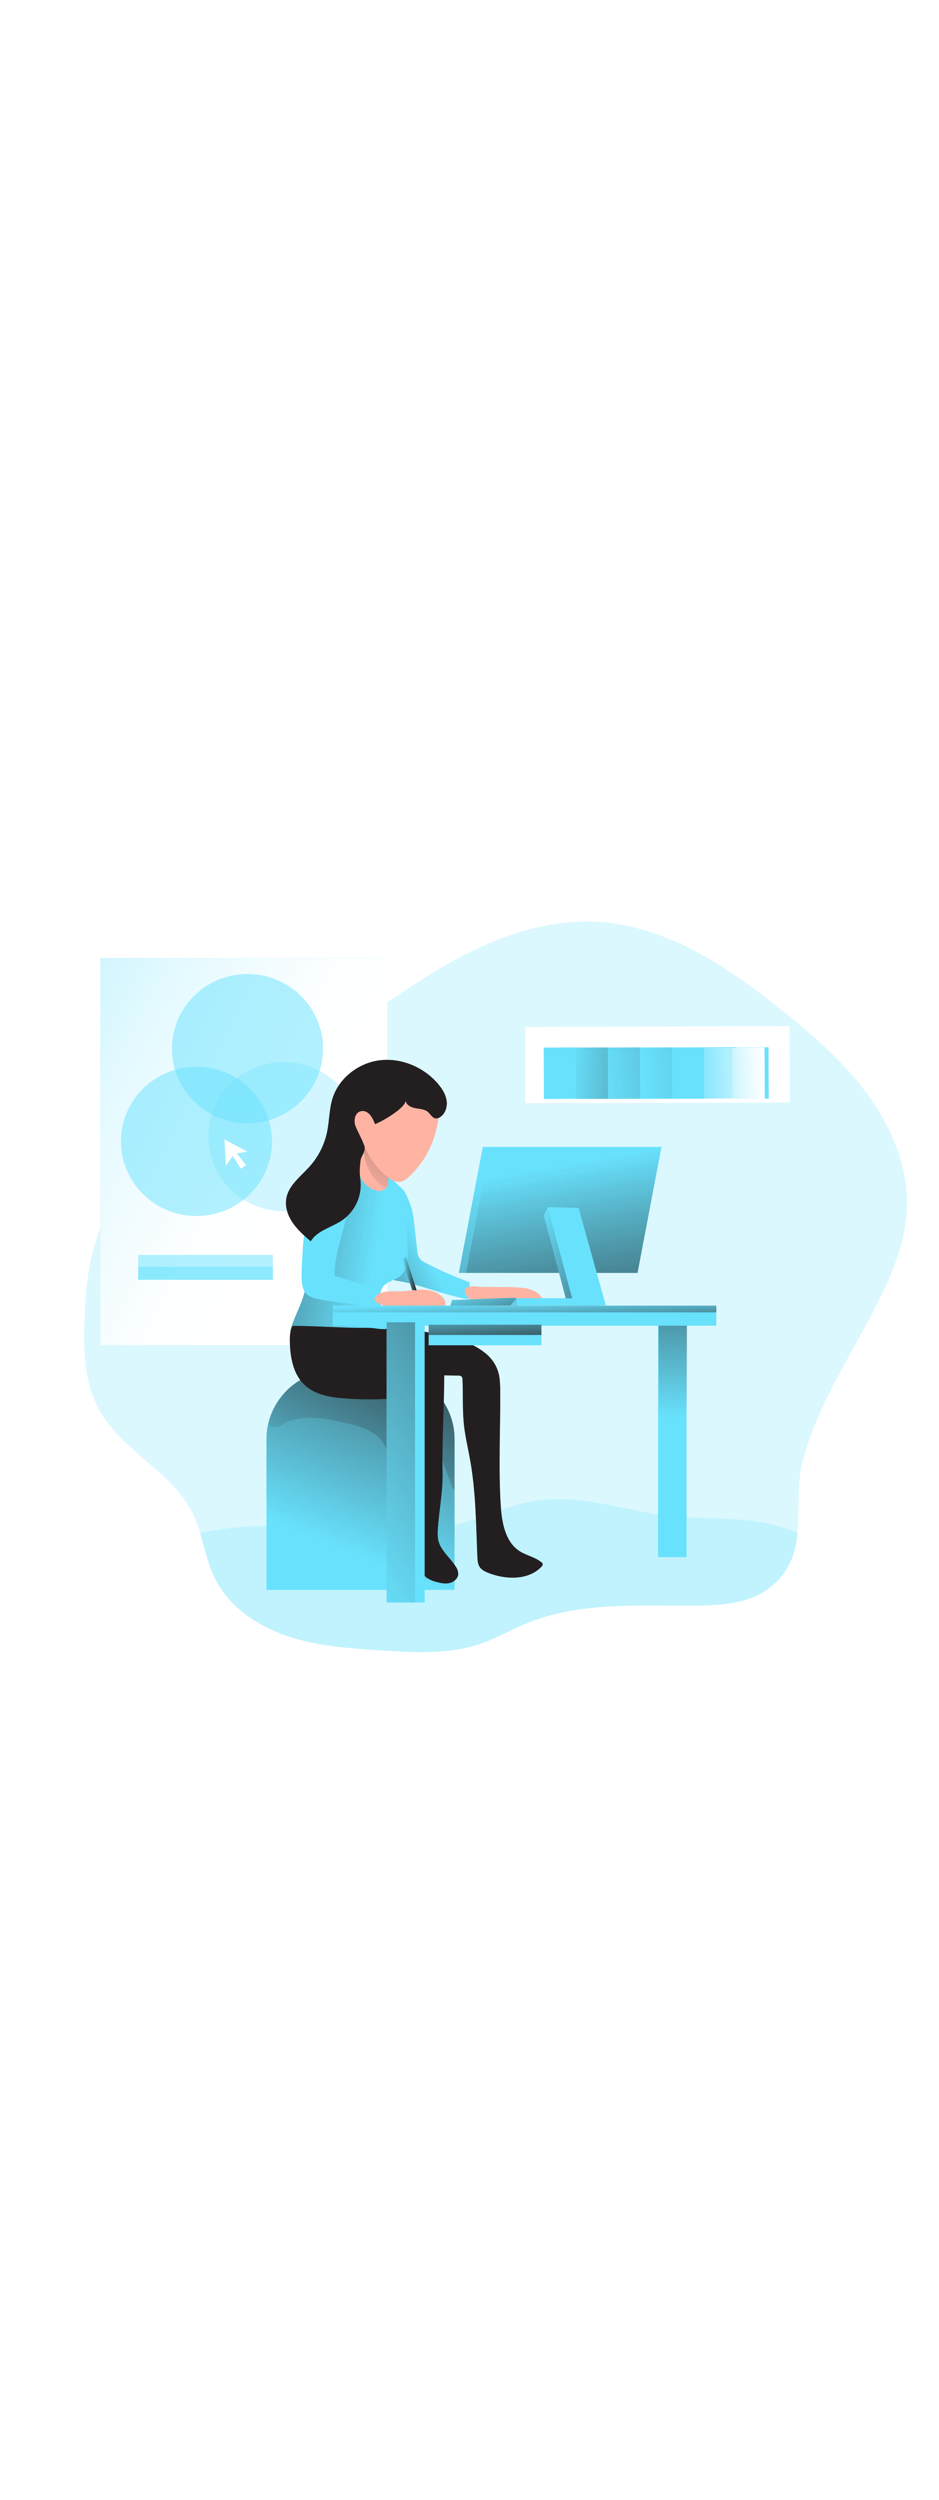 <svg id="_0232_designer_2" xmlns="http://www.w3.org/2000/svg" xmlns:xlink="http://www.w3.org/1999/xlink" viewBox="0 0 500 500" data-imageid="designer-2-10" imageName="Designer 2" class="illustrations_image" style="width: 188px;"><defs><style>.cls-1_designer-2-10{fill:none;stroke:#68e1fd;stroke-miterlimit:10;stroke-width:.75px;}.cls-2_designer-2-10{fill:url(#linear-gradient);}.cls-2_designer-2-10,.cls-3_designer-2-10,.cls-4_designer-2-10,.cls-5_designer-2-10,.cls-6_designer-2-10,.cls-7_designer-2-10,.cls-8_designer-2-10,.cls-9_designer-2-10,.cls-10_designer-2-10,.cls-11_designer-2-10,.cls-12_designer-2-10,.cls-13_designer-2-10,.cls-14_designer-2-10,.cls-15_designer-2-10,.cls-16_designer-2-10,.cls-17_designer-2-10,.cls-18_designer-2-10,.cls-19_designer-2-10,.cls-20_designer-2-10,.cls-21_designer-2-10,.cls-22_designer-2-10,.cls-23_designer-2-10,.cls-24_designer-2-10,.cls-25_designer-2-10,.cls-26_designer-2-10,.cls-27_designer-2-10,.cls-28_designer-2-10,.cls-29_designer-2-10,.cls-30_designer-2-10,.cls-31_designer-2-10,.cls-32_designer-2-10{stroke-width:0px;}.cls-3_designer-2-10{opacity:.51;}.cls-3_designer-2-10,.cls-19_designer-2-10,.cls-28_designer-2-10{isolation:isolate;}.cls-3_designer-2-10,.cls-19_designer-2-10,.cls-28_designer-2-10,.cls-32_designer-2-10{fill:#68e1fd;}.cls-4_designer-2-10{fill:url(#linear-gradient-11-designer-2-10);}.cls-5_designer-2-10{fill:url(#linear-gradient-12-designer-2-10);}.cls-6_designer-2-10{fill:url(#linear-gradient-13-designer-2-10);}.cls-7_designer-2-10{fill:url(#linear-gradient-10-designer-2-10);}.cls-8_designer-2-10{fill:url(#linear-gradient-17-designer-2-10);}.cls-9_designer-2-10{fill:url(#linear-gradient-16-designer-2-10);}.cls-10_designer-2-10{fill:url(#linear-gradient-19-designer-2-10);}.cls-11_designer-2-10{fill:url(#linear-gradient-15-designer-2-10);}.cls-12_designer-2-10{fill:url(#linear-gradient-23-designer-2-10);}.cls-13_designer-2-10{fill:url(#linear-gradient-21-designer-2-10);}.cls-14_designer-2-10{fill:url(#linear-gradient-18-designer-2-10);}.cls-15_designer-2-10{fill:url(#linear-gradient-14-designer-2-10);}.cls-16_designer-2-10{fill:url(#linear-gradient-22-designer-2-10);}.cls-17_designer-2-10{fill:url(#linear-gradient-20-designer-2-10);}.cls-18_designer-2-10{fill:url(#linear-gradient-24-designer-2-10);}.cls-19_designer-2-10{opacity:.3;}.cls-20_designer-2-10{fill:url(#linear-gradient-4-designer-2-10);}.cls-21_designer-2-10{fill:url(#linear-gradient-2-designer-2-10);}.cls-22_designer-2-10{fill:url(#linear-gradient-3-designer-2-10);}.cls-23_designer-2-10{fill:url(#linear-gradient-8-designer-2-10);}.cls-24_designer-2-10{fill:url(#linear-gradient-9-designer-2-10);}.cls-25_designer-2-10{fill:url(#linear-gradient-7-designer-2-10);}.cls-26_designer-2-10{fill:url(#linear-gradient-5-designer-2-10);}.cls-27_designer-2-10{fill:url(#linear-gradient-6-designer-2-10);}.cls-28_designer-2-10{opacity:.24;}.cls-29_designer-2-10{fill:#231f20;}.cls-30_designer-2-10{fill:#fff;}.cls-31_designer-2-10{fill:#ffb4a3;}</style><linearGradient id="linear-gradient-designer-2-10" x1="-369.21" y1="2922.36" x2="-307.77" y2="2968.79" gradientTransform="translate(-1257.82 2663.5) rotate(38.84) scale(1 -1)" gradientUnits="userSpaceOnUse"><stop offset="0" stop-color="#231f20" stop-opacity="0"/><stop offset="1" stop-color="#231f20"/></linearGradient><linearGradient id="linear-gradient-2-designer-2-10" x1="-357.14" y1="2932.33" x2="-269.05" y2="2996.72" gradientTransform="translate(-1257.82 2663.44) rotate(38.84) scale(1 -1)" xlink:href="#linear-gradient-designer-2-10"/><linearGradient id="linear-gradient-3-designer-2-10" x1="-342.78" y1="2941.51" x2="-213.15" y2="3068.57" gradientTransform="translate(-1257.82 2663.36) rotate(38.84) scale(1 -1)" xlink:href="#linear-gradient-designer-2-10"/><linearGradient id="linear-gradient-4-designer-2-10" x1="-325.85" y1="2956.04" x2="-131.99" y2="3134.11" gradientTransform="translate(-1257.82 2663.31) rotate(38.84) scale(1 -1)" gradientUnits="userSpaceOnUse"><stop offset="0" stop-color="#010101" stop-opacity="0"/><stop offset=".36" stop-color="#010101" stop-opacity=".36"/><stop offset=".95" stop-color="#010101"/></linearGradient><linearGradient id="linear-gradient-5-designer-2-10" x1="-306.52" y1="2971.58" x2="-212.14" y2="3048.85" gradientTransform="translate(-1247.62 2669.73) rotate(38.6) scale(1 -1)" gradientUnits="userSpaceOnUse"><stop offset="0" stop-color="#fff" stop-opacity="0"/><stop offset=".07" stop-color="#fff" stop-opacity=".22"/><stop offset=".16" stop-color="#fff" stop-opacity=".45"/><stop offset=".25" stop-color="#fff" stop-opacity=".65"/><stop offset=".33" stop-color="#fff" stop-opacity=".8"/><stop offset=".4" stop-color="#fff" stop-opacity=".91"/><stop offset=".46" stop-color="#fff" stop-opacity=".98"/><stop offset=".51" stop-color="#fff"/></linearGradient><linearGradient id="linear-gradient-6-designer-2-10" x1="-304.13" y1="2972.53" x2="-243.29" y2="3025.07" gradientTransform="translate(-1257.82 2663.11) rotate(38.84) scale(1 -1)" xlink:href="#linear-gradient-5-designer-2-10"/><linearGradient id="linear-gradient-7-designer-2-10" x1="348.12" y1="2736.07" x2="891.66" y2="2455.81" gradientTransform="translate(-471 2803.46) scale(1 -1)" xlink:href="#linear-gradient-5-designer-2-10"/><linearGradient id="linear-gradient-8-designer-2-10" x1="829.4" y1="2464.56" x2="830.81" y2="2594.55" gradientTransform="translate(-471 2803.46) scale(1 -1)" xlink:href="#linear-gradient-designer-2-10"/><linearGradient id="linear-gradient-9-designer-2-10" x1="660.85" y1="2392.22" x2="729.03" y2="2560.13" gradientTransform="translate(-477.84 2801.45) scale(1 -1)" xlink:href="#linear-gradient-designer-2-10"/><linearGradient id="linear-gradient-10-designer-2-10" x1="647.88" y1="2400.22" x2="830.15" y2="2638.73" gradientTransform="translate(-477.84 2801.45) scale(1 -1)" xlink:href="#linear-gradient-designer-2-10"/><linearGradient id="linear-gradient-11-designer-2-10" x1="702.51" y1="2553.41" x2="631.19" y2="2515.83" gradientTransform="translate(-477.84 2801.45) scale(1 -1)" xlink:href="#linear-gradient-designer-2-10"/><linearGradient id="linear-gradient-12-designer-2-10" x1="676.58" y1="2543.45" x2="549.21" y2="2562.26" gradientTransform="translate(-477.84 2801.45) scale(1 -1)" xlink:href="#linear-gradient-designer-2-10"/><linearGradient id="linear-gradient-13-designer-2-10" x1="667.31" y1="2581.06" x2="741.33" y2="2685.38" gradientTransform="translate(-477.84 2801.45) scale(1 -1)" xlink:href="#linear-gradient-designer-2-10"/><linearGradient id="linear-gradient-14-designer-2-10" x1="725.95" y1="2535.08" x2="735.03" y2="2498.49" gradientTransform="translate(-471 2803.46) scale(1 -1)" xlink:href="#linear-gradient-designer-2-10"/><linearGradient id="linear-gradient-15-designer-2-10" x1="765.36" y1="2597.73" x2="803.09" y2="2376.38" gradientTransform="translate(-471 2803.46) scale(1 -1)" xlink:href="#linear-gradient-designer-2-10"/><linearGradient id="linear-gradient-16-designer-2-10" x1="767.32" y1="2597.54" x2="804.74" y2="2377.98" gradientTransform="translate(-471 2803.46) scale(1 -1)" xlink:href="#linear-gradient-designer-2-10"/><linearGradient id="linear-gradient-17-designer-2-10" x1="749.92" y1="2554.27" x2="827.23" y2="2518.13" gradientTransform="translate(-471 2803.46) scale(1 -1)" xlink:href="#linear-gradient-designer-2-10"/><linearGradient id="linear-gradient-18-designer-2-10" x1="728.76" y1="2485.84" x2="653.59" y2="2384.49" gradientTransform="translate(-477.84 2801.45) scale(1 -1)" xlink:href="#linear-gradient-designer-2-10"/><linearGradient id="linear-gradient-19-designer-2-10" x1="750.77" y1="2432.89" x2="650.94" y2="2475.8" gradientTransform="translate(-477.84 2801.45) scale(1 -1)" xlink:href="#linear-gradient-designer-2-10"/><linearGradient id="linear-gradient-20-designer-2-10" x1="750.13" y1="2526.72" x2="751.08" y2="2502.31" gradientTransform="translate(-471 2803.46) scale(1 -1)" xlink:href="#linear-gradient-designer-2-10"/><linearGradient id="linear-gradient-21-designer-2-10" x1="728.61" y1="2525.26" x2="729.88" y2="2498.17" gradientTransform="translate(-471 2803.46) scale(1 -1)" xlink:href="#linear-gradient-designer-2-10"/><linearGradient id="linear-gradient-22-designer-2-10" x1="651.55" y1="2609.38" x2="698.36" y2="2593.4" gradientTransform="translate(-477.84 2801.45) scale(1 -1)" xlink:href="#linear-gradient-designer-2-10"/><linearGradient id="linear-gradient-23-designer-2-10" x1="640.33" y1="2411.41" x2="860.71" y2="2556.64" gradientTransform="translate(-471 2803.46) scale(1 -1)" xlink:href="#linear-gradient-designer-2-10"/><linearGradient id="linear-gradient-24-designer-2-10" x1="685.31" y1="2540.85" x2="692.85" y2="2540.85" gradientTransform="translate(-471 2803.46) scale(1 -1)" xlink:href="#linear-gradient-designer-2-10"/></defs><g id="background_designer-2-10"><path class="cls-28_designer-2-10 targetColor" d="M482.9,227.58c-.6,17.99-7.69,35.11-15.88,51.16-13.82,27.12-31.32,53.14-39.39,82.72-3.55,12.9-1.76,26.52-2.97,39.12-1.03,10.66-4.18,20.6-14.46,28.8-10.88,8.68-25.95,9.7-39.95,9.76-30.36.18-61.88-2.04-89.91,9.47-8.3,3.45-16.12,8-24.65,10.9-16.56,5.66-34.63,4.61-52.12,3.53-17.04-1.07-34.36-2.21-50.49-7.63-16.13-5.42-31.35-15.78-38.78-30.99-3.64-7.46-5.28-15.68-7.65-23.67-1.04-3.6-2.38-7.12-4-10.51-10.85-22.09-37.29-33.13-49.45-54.51-8.42-14.78-8.91-32.63-8.21-49.6.73-17.88,2.7-36.14,10.59-52.25,8.16-16.67,22.13-29.88,36.93-41.28,26.96-20.8,57.34-36.73,85.84-55.35,21.62-14.14,42.21-29.85,64.98-42.1,22.77-12.24,48.21-21.05,74.08-19.72,37.66,1.85,70.83,24.37,100,47.93,16.65,13.41,32.94,27.66,45.37,44.97,12.43,17.31,20.89,38.04,20.13,59.24Z" style="fill: rgb(104, 225, 253);"/><path class="cls-28_designer-2-10 targetColor" d="M424.65,400.59c-1.03,10.66-4.18,20.6-14.46,28.8-10.88,8.68-25.95,9.7-39.95,9.76-30.36.18-61.88-2.04-89.91,9.47-8.3,3.45-16.12,8-24.65,10.9-16.56,5.66-34.63,4.61-52.12,3.53-17.04-1.07-34.36-2.21-50.49-7.63-16.13-5.42-31.35-15.78-38.78-30.99-3.64-7.46-5.28-15.68-7.65-23.67,45.34-11.29,95.03,6.86,140.24-5.81,10.61-3,20.71-7.61,31.44-10.18,27.89-6.74,51.07,3.68,78.17,6.71,22.59,2.49,42.64-.66,64.98,7.72,1.05.43,2.14.88,3.16,1.38Z" style="fill: rgb(104, 225, 253);"/></g><g id="color_2_designer-2-10"><rect class="cls-30_designer-2-10" x="279.71" y="131.14" width="140.77" height="40.6" transform="translate(-.42 .97) rotate(-.16)"/><rect class="cls-32_designer-2-10 targetColor" x="289.56" y="142.32" width="17.19" height="27.32" transform="translate(-.62 1.18) rotate(-.23)" style="fill: rgb(104, 225, 253);"/><rect class="cls-2_designer-2-10" x="289.56" y="142.32" width="17.19" height="27.32" transform="translate(-.62 1.18) rotate(-.23)"/><rect class="cls-32_designer-2-10 targetColor" x="306.64" y="142.31" width="17.19" height="27.32" transform="translate(-.62 1.25) rotate(-.23)" style="fill: rgb(104, 225, 253);"/><rect class="cls-21_designer-2-10" x="306.64" y="142.31" width="17.19" height="27.32" transform="translate(-.62 1.25) rotate(-.23)"/><rect class="cls-32_designer-2-10 targetColor" x="323.73" y="142.29" width="17.19" height="27.32" transform="translate(-.62 1.32) rotate(-.23)" style="fill: rgb(104, 225, 253);"/><rect class="cls-22_designer-2-10" x="323.73" y="142.29" width="17.19" height="27.32" transform="translate(-.62 1.32) rotate(-.23)"/><rect class="cls-32_designer-2-10 targetColor" x="340.82" y="142.27" width="17.19" height="27.32" transform="translate(-.62 1.39) rotate(-.23)" style="fill: rgb(104, 225, 253);"/><rect class="cls-20_designer-2-10" x="340.82" y="142.27" width="17.19" height="27.32" transform="translate(-.62 1.39) rotate(-.23)"/><rect class="cls-32_designer-2-10 targetColor" x="357.9" y="142.26" width="17.19" height="27.32" transform="translate(-.62 1.45) rotate(-.23)" style="fill: rgb(104, 225, 253);"/><rect class="cls-32_designer-2-10 targetColor" x="375.19" y="142.14" width="17.19" height="27.32" transform="translate(-.61 1.52) rotate(-.23)" style="fill: rgb(104, 225, 253);"/><rect class="cls-32_designer-2-10 targetColor" x="392.07" y="142.23" width="17.19" height="27.32" transform="translate(-.61 1.59) rotate(-.23)" style="fill: rgb(104, 225, 253);"/><polygon class="cls-26_designer-2-10" points="390.03 169.67 375.46 169.55 375.35 142.22 389.92 142.35 390.03 169.67"/><rect class="cls-27_designer-2-10" x="389.98" y="142.32" width="17.19" height="27.32" transform="translate(-.62 1.58) rotate(-.23)"/></g><g id="color_1_designer-2-10"><rect class="cls-32_designer-2-10 targetColor" x="53.38" y="94.77" width="153" height="205.9" style="fill: rgb(104, 225, 253);"/><rect class="cls-25_designer-2-10" x="53.38" y="94.77" width="153" height="205.9"/><ellipse class="cls-19_designer-2-10 targetColor" cx="151.16" cy="189.7" rx="40.21" ry="39.7" style="fill: rgb(104, 225, 253);"/><ellipse class="cls-3_designer-2-10 targetColor" cx="131.78" cy="142.91" rx="40.21" ry="39.7" style="fill: rgb(104, 225, 253);"/><ellipse class="cls-3_designer-2-10 targetColor" cx="104.62" cy="192.23" rx="40.21" ry="39.7" style="fill: rgb(104, 225, 253);"/><polygon class="cls-30_designer-2-10" points="119.51 191.17 120.25 205.29 123.89 200.02 128.29 206.76 131.07 204.86 126.02 198.65 131.78 197.7 119.51 191.17"/><rect class="cls-3_designer-2-10 targetColor" x="73.58" y="252.63" width="71.71" height="6.75" style="fill: rgb(104, 225, 253);"/><rect class="cls-3_designer-2-10 targetColor" x="73.58" y="259.09" width="71.71" height="6.75" style="fill: rgb(104, 225, 253);"/><rect class="cls-3_designer-2-10 targetColor" x="73.58" y="259.09" width="71.71" height="6.75" style="fill: rgb(104, 225, 253);"/></g><g id="character_designer-2-10"><rect class="cls-32_designer-2-10 targetColor" x="350.42" y="288.46" width="15.15" height="124.89" style="fill: rgb(104, 225, 253);"/><rect class="cls-23_designer-2-10" x="350.69" y="288.46" width="15.15" height="124.89"/><path class="cls-32_designer-2-10 targetColor" d="M179.11,313.89h25.72c20.54,0,37.2,16.43,37.23,36.72v80.17h-100.17v-80.17c.02-20.28,16.68-36.72,37.23-36.72Z" style="fill: rgb(104, 225, 253);"/><path class="cls-24_designer-2-10" d="M242.05,350.66v80.11h-100.18v-80.11c-.01-2.73.3-5.46.94-8.12,3.82-16.77,18.91-28.67,36.32-28.65h25.71c20.56,0,37.22,16.47,37.21,36.77Z"/><path class="cls-7_designer-2-10" d="M242.05,350.66v26.16c-.21.27-.42.54-.63.79-3.52-9.34-7.03-18.7-10.56-28.08-5.27,9.77-6.46,21.23-5.7,32.25.76,11.02,3.3,21.85,5.12,32.75.42,2.52.8,5.18-.21,7.54-2.07,4.85-9.22,5.81-13.68,2.93s-6.61-8.17-7.73-13.32c-3.2-14.76.15-30.09-.8-45.15-.37-5.27-1.33-10.74-4.58-14.99-4.64-6.01-12.74-8.05-20.22-9.73-10.62-2.37-22.32-4.58-31.84.57-1.52.79-3.06,1.83-4.79,1.85-1.4,0-2.72-.63-3.6-1.7,3.82-16.76,18.9-28.66,36.3-28.65h25.71c20.56,0,37.22,16.47,37.21,36.77Z"/><path class="cls-1_designer-2-10" d="M181.38,209.42c-1.41,4.19-.95,8.74-.46,13.14.09.79.4,1.85,1.23,1.9.33-.01.65-.12.92-.31,1.19-.71,2.26-1.61,3.16-2.66.45-.65,1.03-1.18,1.72-1.58,1.65-.73,3.39.69,5.03,1.48,1.38.65,2.92.86,4.43.6.39-.07.85-.24.94-.62.03-.2,0-.4-.09-.58-.85-2.19-3-3.6-4.4-5.52-1.28-1.91-2.03-4.11-2.17-6.4-.18-1.77.61-4.92-.94-6.2-3.62-3-8.46,4.1-9.36,6.75Z"/><path class="cls-32_designer-2-10 targetColor" d="M204.14,208.24c1.2,1.15,10.54,9.29,11.3,10.77,1.42,2.59,2.61,5.31,3.53,8.12.86,3.14,1.42,6.36,1.68,9.6l1.53,13.58c.05,1.38.42,2.73,1.09,3.94.9,1.13,2.06,2.03,3.4,2.6,7.54,3.98,15.36,7.43,23.4,10.3.18,2.72.02,5.45-.47,8.13-.01.27-.14.53-.35.71-.23.11-.49.13-.74.06-12.62-2.23-24.51-7.63-37.16-9.7-.73-.05-1.44-.29-2.05-.68-.53-.49-.93-1.11-1.15-1.8-1.01-2.42-2.04-4.85-2.84-7.35-1.17-3.61-1.89-7.34-3-10.96-.66-2.17-1.45-4.32-1.89-6.54-.67-3.41-.5-6.91-.31-10.37.03-2.21.32-4.4.85-6.55,1.29-4.44-1.77-18.64,3.2-13.87Z" style="fill: rgb(104, 225, 253);"/><path class="cls-4_designer-2-10" d="M211.82,220.04c1.2,1.15,2.86-2.51,3.62-1.03,1.42,2.59,2.61,5.31,3.53,8.12.86,3.14,1.42,6.36,1.68,9.6l1.53,13.58c.05,1.38.42,2.73,1.09,3.94.9,1.13,2.06,2.03,3.4,2.6,7.54,3.98,15.36,7.43,23.4,10.3.18,2.72.02,5.45-.47,8.13-.01.27-.14.53-.35.71-.23.11-.49.13-.74.06-12.62-2.23-24.51-7.63-37.16-9.7-.73-.05-1.44-.29-2.05-.68-.53-.49-.93-1.11-1.15-1.8-1.01-2.42-2.04-4.85-2.84-7.35-1.17-3.61-1.89-7.34-3-10.96-.66-2.17-1.45-4.32-1.89-6.54-.67-3.41-.5-6.91-.31-10.37.03-2.21.32-4.4.85-6.55,1.29-4.44,5.91-6.84,10.87-2.07Z"/><path class="cls-32_designer-2-10 targetColor" d="M216.43,229.8l.69,19.65c.18,5.21,0,11.21-4.15,14.53-2.72,2.16-6.69,2.71-8.85,5.4-1.41,1.74-1.77,4.06-1.7,6.27.13,4.43,1.75,8.68,3.44,12.82.54,1.04.8,2.21.76,3.38-.26,2.19-2.47,3.61-4.52,4.56-9.72,4.42-20.62,5.67-31.11,3.57-5.23-1.03-10.26-2.85-14.93-5.4-.52-.22-.96-.59-1.25-1.07-.2-.6-.17-1.26.08-1.84,2.13-6.87,5.98-13.2,7.51-20.22,1.48-6.82.67-13.88.98-20.83.32-7,1.76-13.9,4.29-20.45,1.51-3.94,3.47-7.79,6.54-10.73,5.24-5.04,12.96-6.73,20.31-7.46,1.93-.27,3.9-.24,5.82.09,2.53.55,4.61,2.03,6.88,3.16,1.83.92,4.41,1.16,6.07,2.15,3.64,2.19,3,8.68,3.13,12.4Z" style="fill: rgb(104, 225, 253);"/><path class="cls-5_designer-2-10" d="M216.43,229.8l.69,19.65c.18,5.21,0,11.21-4.15,14.53-2.72,2.16-6.69,2.71-8.85,5.4-1.41,1.74-1.77,4.06-1.7,6.27.13,4.43,1.75,8.68,3.44,12.82.54,1.04.8,2.21.76,3.38-.26,2.19-2.47,3.61-4.52,4.56-9.72,4.42-20.62,5.67-31.11,3.57-5.23-1.03-10.26-2.85-14.93-5.4-.52-.22-.96-.59-1.25-1.07-.2-.6-.17-1.26.08-1.84,2.13-6.87,5.98-13.2,7.51-20.22,1.48-6.82.67-13.88.98-20.83.32-7,1.76-13.9,4.29-20.45,1.51-3.94,3.47-7.79,6.54-10.73,5.24-5.04,12.96-6.73,20.31-7.46,1.93-.27,3.9-.24,5.82.09,2.53.55,4.61,2.03,6.88,3.16,1.83.92,4.41,1.16,6.07,2.15,3.64,2.19,3,8.68,3.13,12.4Z"/><path class="cls-31_designer-2-10" d="M192.71,194.29c-.72,3.13-1.2,6.32-1.41,9.52-.21,2.98-.16,6.14,1.34,8.73.87,1.4,2.01,2.62,3.35,3.6,1.47,1.26,3.26,2.1,5.19,2.41,1.96.28,3.91-.59,4.99-2.23.84-1.51.58-3.34.3-5.03l-.85-5.12c-.21-1.96-.79-3.87-1.71-5.62-1.89-3.11-5.65-4.52-9.16-5.59"/><path class="cls-6_designer-2-10" d="M202.34,215.25c.53.53,1.18.94,1.9,1.19.74.24,1.55.03,2.06-.55.29-.48.43-1.02.41-1.58.09-1.82.16-3.64.2-5.47.1-1.46-.02-2.93-.34-4.35-.6-2.25-2.13-4.13-3.69-5.87s-4.43-4.99-7.12-4.89c-2.96.11-2.01,4.38-1.71,6.25.92,5.88,3.84,11.27,8.29,15.28Z"/><path class="cls-32_designer-2-10 targetColor" d="M168.69,218.52c-1.41,2.92-2.16,6.11-3.07,9.22-.99,3.37-2.18,6.67-2.95,10.1-.83,4.24-1.33,8.54-1.5,12.85-.29,4.46-.58,8.91-.58,13.41,0,3.34.3,7.01,2.71,9.36,1.86,1.81,4.59,2.41,7.19,2.89,9.29,1.7,18.69,2.78,28.13,3.24.68.12,1.38-.03,1.94-.42.36-.4.59-.91.63-1.44.42-2.24.56-4.53.42-6.8l-23.37-7.2c-.37-12.14,5.3-23.67,6.96-35.66.24-2.5.62-4.99,1.13-7.45.63-2.45,1.71-4.78,2.32-7.23.48-1.98,1.08-6.14-1.46-7.04-1.95-.69-5.27.79-7.03,1.49-5,2.09-9.07,5.88-11.47,10.68Z" style="fill: rgb(104, 225, 253);"/><path class="cls-31_designer-2-10" d="M215.44,271.88c3.52-.37,7.06-.95,10.59-.73s7.19,1.37,9.59,3.94c.78.76,1.32,1.74,1.53,2.81.19,1.09-.27,2.19-1.19,2.82-1.1.65-2.5.28-3.79.27-3.02,0-5.95,2.1-8.85,1.3-1.81-.5-3.27-2.07-5.14-2.14-2.23-.08-3.92,2-6.09,2.54-1.77.44-3.63-.2-5.19-1.11-1.17-.69-2.24-1.54-3.4-2.25-1-.62-2.46-.99-3.33-1.77-1.4-1.23-.8-2.48.55-3.55,3.7-2.95,10.29-1.67,14.72-2.15Z"/><path class="cls-31_designer-2-10" d="M269.04,269.73c2.95-.03,5.91.09,8.85.37,2.38.18,4.7.81,6.85,1.85,2.16,1.06,3.8,2.92,4.56,5.18-3.44,1.87-8.21-.14-11.43,2.09-.66.53-1.29,1.08-1.89,1.67-2.61,2.24-6.34,2.67-9.8,2.66-2.84.12-5.67-.33-8.33-1.33-2.45-1.04-13.46-9.36-9.59-12.04,2.09-1.44,6.66-.54,9.02-.53l11.75.08Z"/><polygon class="cls-32_designer-2-10 targetColor" points="239.78 279.75 240.67 276.62 274.68 275.36 275.2 279.47 239.78 279.75" style="fill: rgb(104, 225, 253);"/><polygon class="cls-15_designer-2-10" points="239.78 279.75 240.67 276.62 274.68 275.36 275.2 279.47 239.78 279.75"/><polygon class="cls-32_designer-2-10 targetColor" points="339.48 262.19 244.33 262.19 257.07 195.19 352.23 195.19 339.48 262.19" style="fill: rgb(104, 225, 253);"/><polygon class="cls-11_designer-2-10" points="352.21 195.18 339.48 262.19 244.33 262.19 257.06 195.18 352.21 195.18"/><polygon class="cls-9_designer-2-10" points="352.21 195.18 339.48 262.19 248.18 262.19 260.91 195.18 352.21 195.18"/><polygon class="cls-32_designer-2-10 targetColor" points="289.58 231.56 301.24 275.68 275.2 275.68 271.79 279.47 319.17 279.47 304.66 227.62 291.64 227.21 289.58 231.56" style="fill: rgb(104, 225, 253);"/><polygon class="cls-8_designer-2-10" points="289.58 231.56 301.24 275.68 275.2 275.68 271.79 279.47 319.17 279.47 304.66 227.62 291.64 227.21 289.58 231.56"/><polygon class="cls-32_designer-2-10 targetColor" points="291.64 227.21 304.66 275.68 275.2 275.68 275.2 279.47 322.59 279.47 308.08 227.62 291.64 227.21" style="fill: rgb(104, 225, 253);"/><path class="cls-29_designer-2-10" d="M288.99,417.12c-.03.53-.28,1.03-.7,1.38-6.94,7.24-18.95,6.94-28.33,3.23-1.64-.66-3.33-1.47-4.36-2.88-1.15-1.58-1.3-3.68-1.4-5.66-.73-17.3-.8-34.71-3.91-51.79-1.03-5.75-2.4-11.44-3.12-17.25-1-8.32-.54-16.76-.88-25.15.05-.63-.15-1.25-.55-1.74-.47-.36-1.07-.52-1.66-.45-2.52-.06-5-.09-7.52-.12-.06,17.61-1.25,34.37-.91,51.97.21,10.12-1.97,20.15-2.55,30.27-.16,1.77-.08,3.55.22,5.29,1.18,5.57,6.27,9.34,9.33,14.16.85,1.19,1.32,2.62,1.33,4.08-.15,2.3-2.27,4.09-4.55,4.67s-4.67.06-6.91-.54c-1.69-.39-3.31-1.04-4.79-1.94-1.17-.83-2.23-1.81-3.15-2.91-1.82-2.04-3.58-4.16-5.25-6.31-.69-.81-1.23-1.73-1.6-2.72-.85-2.7.8-5.45,1.97-8.02,2.55-5.64,3.12-11.97,1.6-17.96-1.27-4.36-1.96-8.87-2.06-13.41-.1-15.09-.33-30.18-.7-45.27-11.48,1.47-23.08,1.78-34.62.92-7.77-.54-16.08-1.89-21.72-7.19-6.09-5.69-7.67-14.63-7.85-22.88-.06-2.93,0-5.99,1.49-8.5,11.24-.09,26.5,1.11,37.75,1.02,2.59-.11,5.18.06,7.73.51,1.13.13,2.26.19,3.4.18,5.7.21,17.4.54,29.08,2.81.05.01.1.01.15,0,7.46,1.47,14.89,3.72,20.71,7.31.54.33,1.09.66,1.6,1.02,1.01.7,1.98,1.45,2.92,2.25l.09.09c3.8,3.3,6.21,7.88,6.76,12.84.1.9.18,1.95.25,3.12s.09,2.52.09,3.94v1.62c.15,14.99-1.06,40.23.34,59.88.63,8.68,2.57,18.53,10.04,23.26,3.6,2.3,8.09,3.08,11.43,5.78.42.23.72.63.84,1.09Z"/><path class="cls-14_designer-2-10" d="M288.99,417.12c-.03.53-.28,1.03-.7,1.38-6.94,7.24-18.95,6.94-28.33,3.23-1.64-.66-3.33-1.47-4.36-2.88-1.15-1.58-1.3-3.68-1.4-5.66-.73-17.3-.8-34.71-3.91-51.79-1.03-5.75-2.4-11.44-3.12-17.25-1-8.32-.54-16.76-.88-25.15.05-.63-.15-1.25-.55-1.74-.47-.36-1.07-.52-1.66-.45-2.52-.06-5-.09-7.52-.12-.06,17.61-1.25,34.37-.91,51.97.21,10.12-1.97,20.15-2.55,30.27-.16,1.77-.08,3.55.22,5.29,1.18,5.57,6.27,9.34,9.33,14.16.85,1.19,1.32,2.62,1.33,4.08-.15,2.3-2.27,4.09-4.55,4.67s-4.67.06-6.91-.54c-1.69-.39-3.31-1.04-4.79-1.94-1.17-.83-2.23-1.81-3.15-2.91-1.82-2.04-3.58-4.16-5.25-6.31-.69-.81-1.23-1.73-1.6-2.72-.85-2.7.8-5.45,1.97-8.02,2.55-5.64,3.12-11.97,1.6-17.96-1.27-4.36-1.96-8.87-2.06-13.41-.1-15.09-.33-30.18-.7-45.27-11.48,1.47-23.08,1.78-34.62.92-7.77-.54-16.08-1.89-21.72-7.19-6.09-5.69-7.67-14.63-7.85-22.88-.06-2.93,0-5.99,1.49-8.5,11.24-.09,26.5,1.11,37.75,1.02,2.59-.11,5.18.06,7.73.51,1.13.13,2.26.19,3.4.18,5.7.21,17.4.54,29.08,2.81.05.01.1.01.15,0,7.46,1.47,14.89,3.72,20.71,7.31.54.33,1.09.66,1.6,1.02,1.01.7,1.98,1.45,2.92,2.25l.09.09c3.8,3.3,6.21,7.88,6.76,12.84.1.9.18,1.95.25,3.12s.09,2.52.09,3.94v1.62c.15,14.99-1.06,40.23.34,59.88.63,8.68,2.57,18.53,10.04,23.26,3.6,2.3,8.09,3.08,11.43,5.78.42.23.72.63.84,1.09Z"/><path class="cls-10_designer-2-10" d="M288.99,417.12c-.03.53-.28,1.03-.7,1.38-6.94,7.24-18.95,6.94-28.33,3.23-1.64-.66-3.33-1.47-4.36-2.88-1.15-1.58-1.3-3.68-1.4-5.66-.73-17.3-.8-34.71-3.91-51.79-1.03-5.75-2.4-11.44-3.12-17.25-1-8.32-.54-16.76-.88-25.15.05-.63-.15-1.25-.55-1.74-.47-.36-1.07-.52-1.66-.45-2.52-.06-5-.09-7.52-.12,0,0,.21-5.21-1.7-7.51s-36.08-12.87-36.08-12.87c0,0-2.18-2.85,5.94-4.22.58-.06,1.21-.15,1.88-.24,5.03-.59,16.2.54,27.17,3.05.05.01.1.01.15,0,7.73,1.8,15.34,4.28,20.71,7.31.54.33,1.09.66,1.6,1.02,1.04.66,2.02,1.41,2.92,2.25l.09.09c.52.52,1,1.08,1.42,1.68,3.02,4.24,4.94,9.14,5.59,14.28.14,1.31.17,2.63.09,3.94-.01.39-.05.78-.12,1.17l.15.45c.15,14.99-1.06,40.23.34,59.88.63,8.68,2.57,18.53,10.04,23.26,3.6,2.3,8.09,3.08,11.43,5.78.42.24.71.65.82,1.11Z"/><rect class="cls-32_designer-2-10 targetColor" x="177.17" y="279.6" width="204.23" height="10.67" style="fill: rgb(104, 225, 253);"/><rect class="cls-32_designer-2-10 targetColor" x="210.97" y="288.46" width="15.15" height="149.06" style="fill: rgb(104, 225, 253);"/><rect class="cls-17_designer-2-10" x="177.17" y="279.6" width="204.28" height="3.59"/><rect class="cls-32_designer-2-10 targetColor" x="228.25" y="289.73" width="60.05" height="10.96" style="fill: rgb(104, 225, 253);"/><rect class="cls-13_designer-2-10" x="228.25" y="289.73" width="60.05" height="5.48"/><path class="cls-31_designer-2-10" d="M217.74,211.1c-1.19,1.26-2.7,2.18-4.39,2.63-2.67.51-5.26-1.09-7.34-2.82-5.13-4.24-9.18-9.61-11.82-15.68-.71-1.84-1.52-3.63-2.44-5.37-1.15-1.96-2.74-3.69-3.48-5.83s-.38-7.26,1.68-8.25c.65-.25,1.32-.45,2-.6,2.48-.79,4.31-.58,5.95-2.58,3.67-4.45,8.08-9.03,13.85-9.69,3.84-.43,7.62.98,11.13,2.56s8.38,4.13,10.08,7.75c1.69,3.62.27,8.8-.54,12.39-2.2,9.75-7.31,18.62-14.67,25.47Z"/><path class="cls-29_designer-2-10" d="M215.99,170.32c.09,2.37,2.72,3.77,5.07,4.21,2.35.44,4.97.47,6.78,2,1.41,1.19,2.31,3.24,4.15,3.46.86.05,1.71-.2,2.4-.72,2.75-1.82,3.88-5.43,3.41-8.68-.46-3.25-2.26-6.14-4.35-8.68-7.34-8.82-19.16-14.07-30.67-12.88-11.51,1.18-22.21,9.29-25.68,20.2-1.84,5.8-1.7,12.02-2.94,17.97-1.4,6.72-4.53,12.97-9.08,18.14-4.79,5.4-11.32,10.07-12.63,17.12-.8,4.51.75,9.21,3.36,13.02,2.6,3.81,6.14,6.88,9.64,9.91,3.48-5.77,11.08-7.36,16.69-11.16,6.91-4.8,10.65-12.9,9.79-21.2-.58-5.04-.46-5.23,0-10.26.3-3,2.56-4.54,2.22-7.53-.22-1.92-4.51-9.77-5.04-11.64-.88-3.09.04-7.53,4.12-7.52,3.42,0,5.5,4.32,6.46,6.96,3.32-1.18,16.47-8.57,16.31-12.74Z"/><path class="cls-16_designer-2-10" d="M215.99,170.32c.09,2.37,2.72,3.77,5.07,4.21,2.35.44,4.97.47,6.78,2,1.41,1.19,2.31,3.24,4.15,3.46.86.05,1.71-.2,2.4-.72,2.75-1.82,3.88-5.43,3.41-8.68-.46-3.25-2.26-6.14-4.35-8.68-7.34-8.82-19.16-14.07-30.67-12.88-11.51,1.18-22.21,9.29-25.68,20.2-1.84,5.8-1.7,12.02-2.94,17.97-1.4,6.72-4.53,12.97-9.08,18.14-4.79,5.4-11.32,10.07-12.63,17.12-.8,4.51.75,9.21,3.36,13.02,2.6,3.81,6.14,6.88,9.64,9.91,3.48-5.77,11.08-7.36,16.69-11.16,6.91-4.8,10.65-12.9,9.79-21.2-.58-5.04-.46-5.23,0-10.26.3-3,2.56-4.54,2.22-7.53-.22-1.92-4.51-9.77-5.04-11.64-.88-3.09.04-7.53,4.12-7.52,3.42,0,5.5,4.32,6.46,6.96,3.32-1.18,16.47-8.57,16.31-12.74Z"/><rect class="cls-32_designer-2-10 targetColor" x="205.85" y="288.46" width="15.15" height="149.06" style="fill: rgb(104, 225, 253);"/><rect class="cls-12_designer-2-10" x="205.85" y="288.46" width="15.15" height="149.06"/><polygon class="cls-32_designer-2-10 targetColor" points="219.43 271.32 214.31 254.74 216.16 253.76 221.85 271.46 219.43 271.32" style="fill: rgb(104, 225, 253);"/><polygon class="cls-18_designer-2-10" points="219.43 271.32 214.31 254.74 216.16 253.76 221.85 271.46 219.43 271.32"/></g></svg>